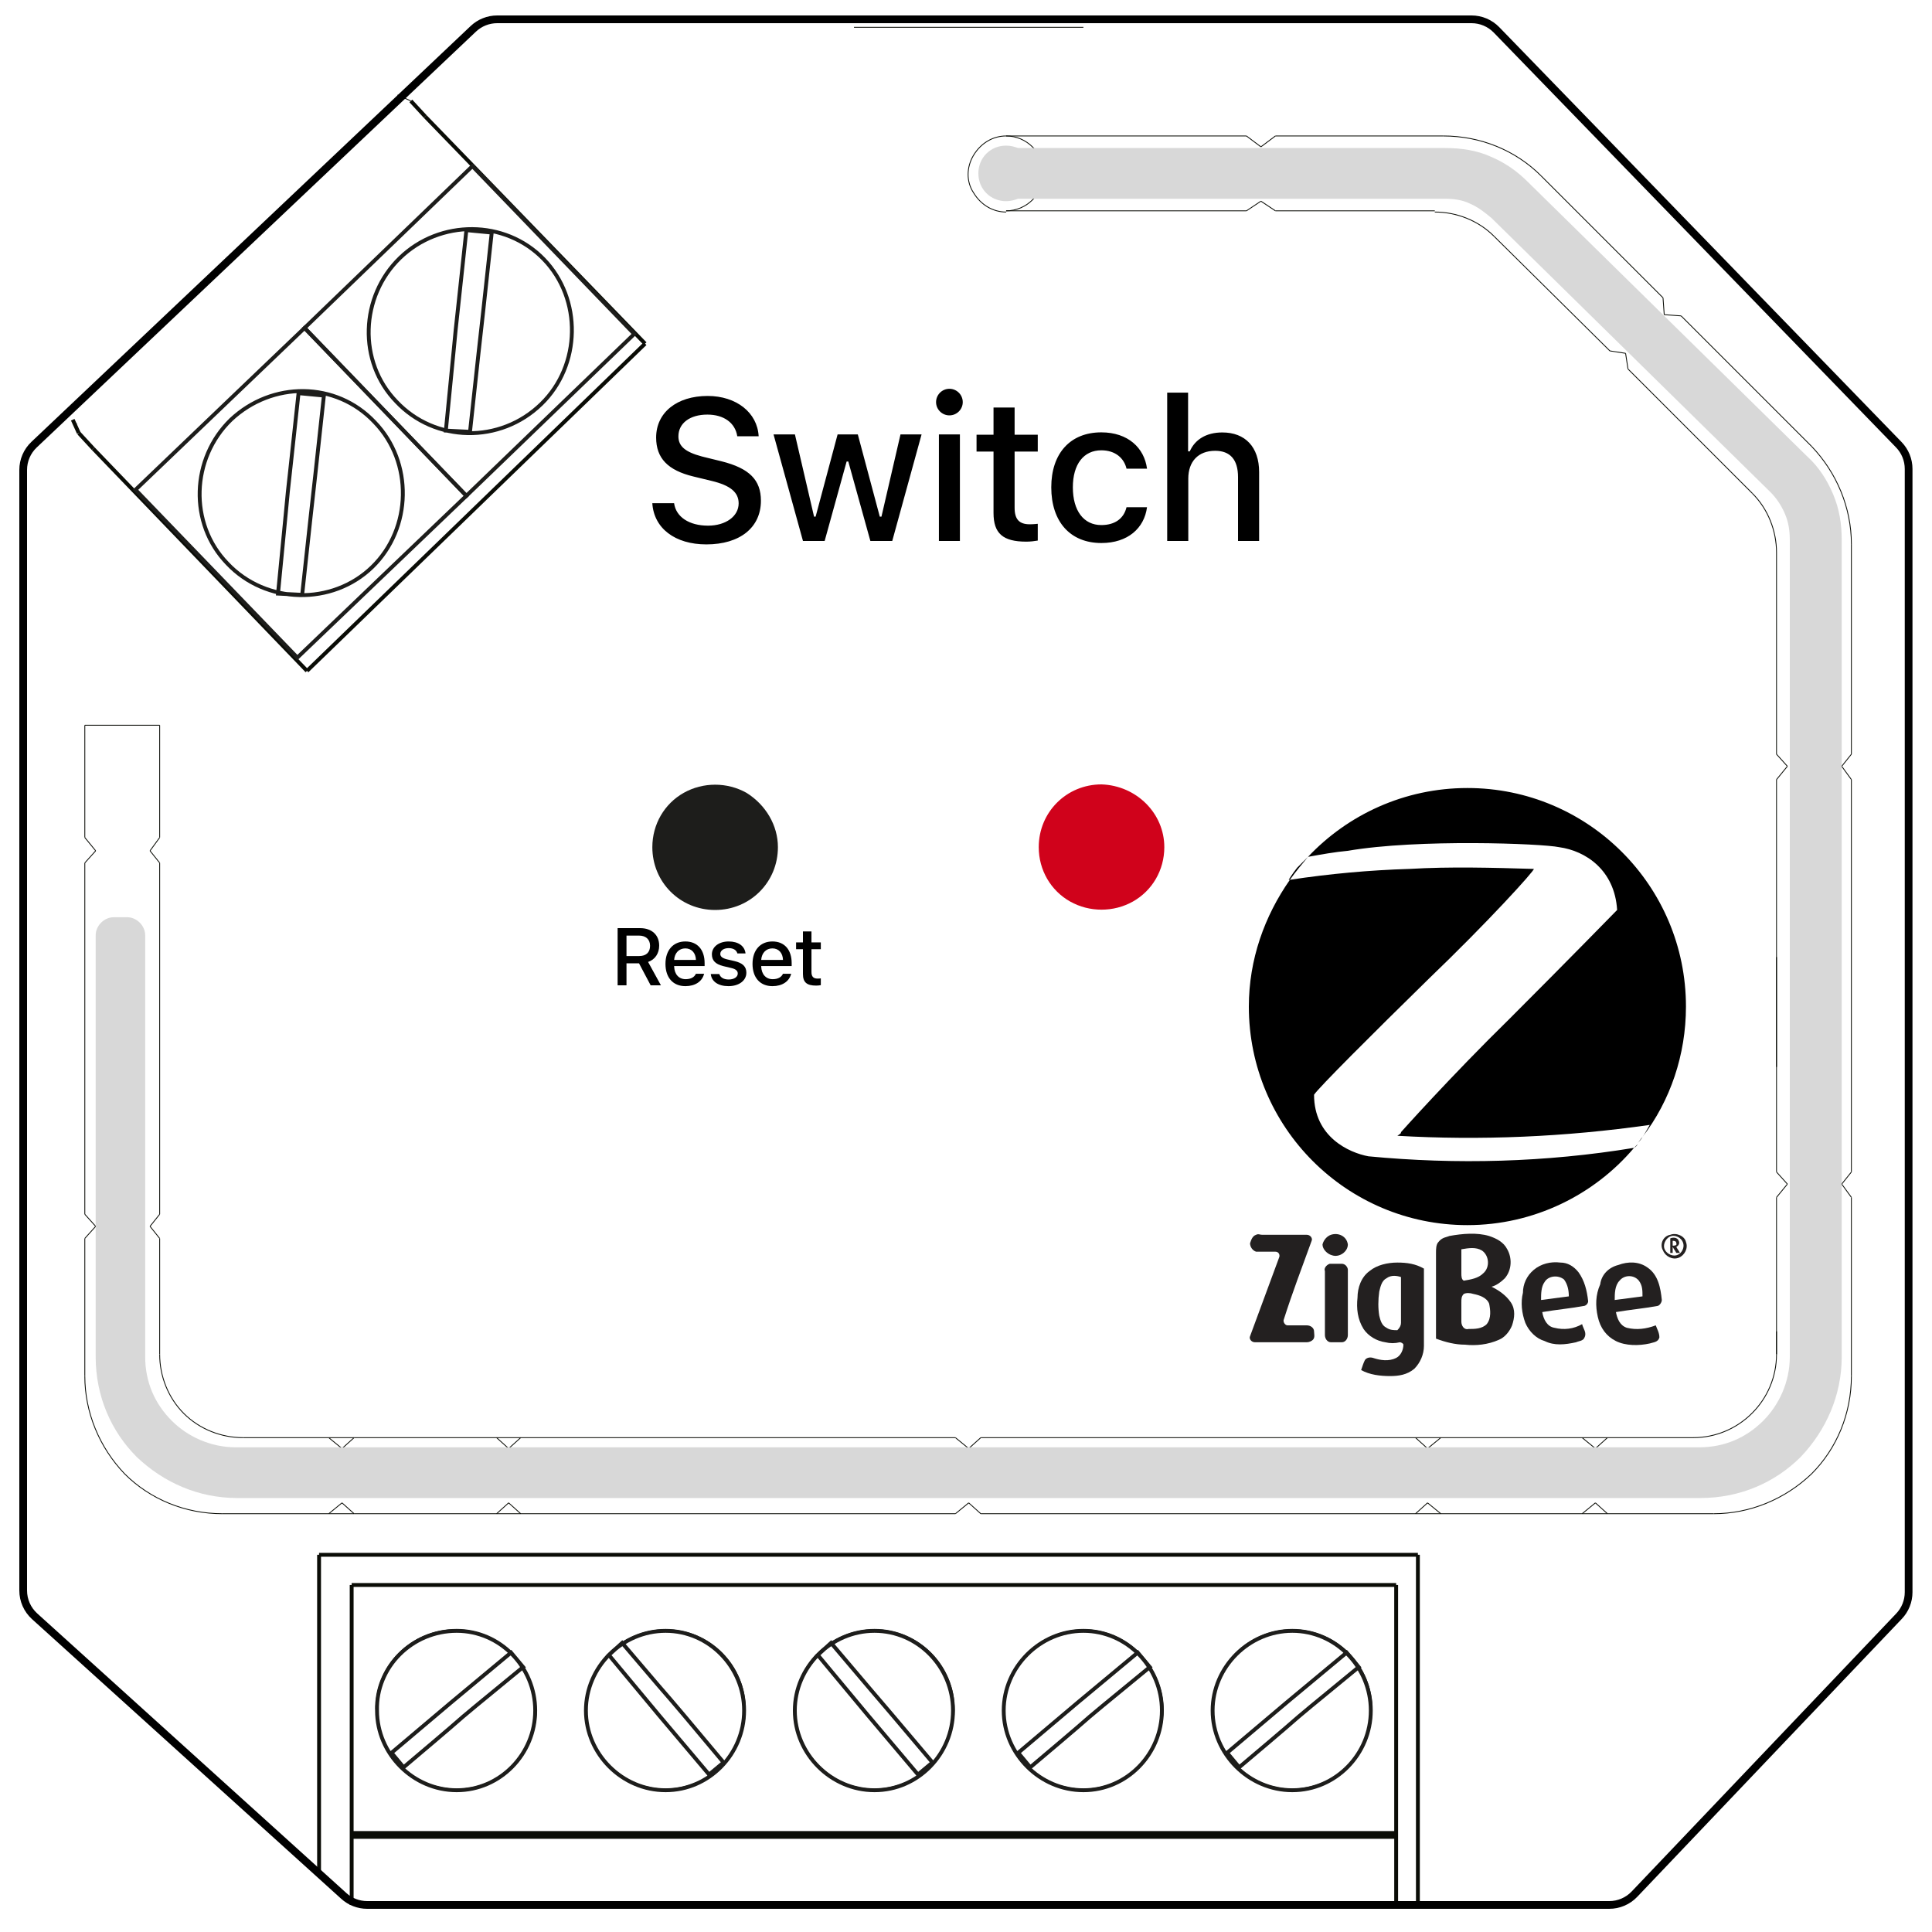 <?xml version="1.0" encoding="UTF-8"?>
<svg width="500px" height="500px" viewBox="0 0 500 500" version="1.1" xmlns="http://www.w3.org/2000/svg" xmlns:xlink="http://www.w3.org/1999/xlink">
    <!-- Generator: Sketch 59.1 (86144) - https://sketch.com -->
    <title>ZG_Switch</title>
    <desc>Created with Sketch.</desc>
    <g id="ZG_Switch" stroke="none" stroke-width="1" fill="none" fill-rule="evenodd">
        <g id="Group-3" transform="translate(5, 4)">
            <g id="Group-2" transform="translate(11.949, 0)">
                <g id="icon" transform="translate(0.75, 0.875)">
                    <rect id="Rectangle" x="73.312" y="405.312" width="270.312" height="85"></rect>
                    <line x1="21.125" y1="312.5" x2="23.625" y2="315.625" id="Path" stroke="#0A0C06" stroke-width="0.216" stroke-linejoin="bevel"></line>
                    <line x1="461.438" y1="135.938" x2="461.438" y2="190.312" id="Path" stroke="#0A0C06" stroke-width="0.216" stroke-linejoin="bevel"></line>
                    <line x1="23.625" y1="315.625" x2="23.625" y2="345.625" id="Path" stroke="#0A0C06" stroke-width="0.216" stroke-linejoin="bevel"></line>
                    <path d="M461.438,135.938 C461.438,126.562 457.688,117.5 451.125,110.625" id="Path" stroke="#0A0C06" stroke-width="0.216" stroke-linejoin="bevel"></path>
                    <line x1="23.625" y1="218.438" x2="23.625" y2="309.375" id="Path" stroke="#0A0C06" stroke-width="0.216" stroke-linejoin="bevel"></line>
                    <line x1="23.625" y1="182.812" x2="23.625" y2="211.875" id="Path" stroke="#0A0C06" stroke-width="0.216" stroke-linejoin="bevel"></line>
                    <line x1="4.25" y1="182.812" x2="23.625" y2="182.812" id="Path" stroke="#0A0C06" stroke-width="0.216" stroke-linejoin="bevel"></line>
                    <line x1="4.25" y1="211.875" x2="4.25" y2="182.812" id="Path" stroke="#0A0C06" stroke-width="0.216" stroke-linejoin="bevel"></line>
                    <line x1="7.062" y1="215.312" x2="4.25" y2="211.875" id="Path" stroke="#0A0C06" stroke-width="0.216" stroke-linejoin="bevel"></line>
                    <line x1="4.25" y1="218.438" x2="7.062" y2="215.312" id="Path" stroke="#0A0C06" stroke-width="0.216" stroke-linejoin="bevel"></line>
                    <line x1="4.25" y1="309.375" x2="4.25" y2="218.438" id="Path" stroke="#0A0C06" stroke-width="0.216" stroke-linejoin="bevel"></line>
                    <line x1="7.062" y1="312.5" x2="4.25" y2="309.375" id="Path" stroke="#0A0C06" stroke-width="0.216" stroke-linejoin="bevel"></line>
                    <line x1="4.25" y1="315.625" x2="7.062" y2="312.5" id="Path" stroke="#0A0C06" stroke-width="0.216" stroke-linejoin="bevel"></line>
                    <path d="M183.625,214.375 C183.625,223.438 176.438,230.625 167.375,230.625 C158.312,230.625 151.125,223.438 151.125,214.375 C151.125,208.438 154.25,203.125 159.25,200.312 C164.25,197.5 170.5,197.5 175.5,200.312 C180.5,203.438 183.625,208.75 183.625,214.375" id="Path" fill="#1D1D1B" fill-rule="nonzero"></path>
                    <line x1="92.375" y1="25.312" x2="149.25" y2="84.062" id="Path" stroke="#0A0C06" stroke-linejoin="bevel"></line>
                    <line x1="349.25" y1="397.5" x2="349.25" y2="488.125" id="Path" stroke="#0A0C06" stroke-linejoin="bevel"></line>
                    <line x1="64.875" y1="480.125" x2="64.875" y2="397.5" id="Path" stroke="#0A0C06" stroke-linejoin="bevel"></line>
                    <line x1="61.75" y1="168.75" x2="6.438" y2="111.25" id="Path" stroke="#0A0C06" stroke-linejoin="bevel"></line>
                    <line x1="64.875" y1="397.5" x2="349.25" y2="397.5" id="Path" stroke="#0A0C06" stroke-linejoin="bevel"></line>
                    <line x1="149.25" y1="84.062" x2="61.75" y2="168.75" id="Path" stroke="#0A0C06" stroke-linejoin="bevel"></line>
                    <line x1="23.625" y1="211.875" x2="21.125" y2="215.312" id="Path" stroke="#0A0C06" stroke-width="0.216" stroke-linejoin="bevel"></line>
                    <line x1="6.438" y1="111.25" x2="2.688" y2="107.188" id="Path" stroke="#0A0C06" stroke-linejoin="bevel"></line>
                    <line x1="85.188" y1="19.688" x2="88.625" y2="21.25" id="Path" stroke="#0A0C06" stroke-width="0.216" stroke-linejoin="bevel"></line>
                    <line x1="2.688" y1="107.188" x2="1.125" y2="103.75" id="Path" stroke="#0A0C06" stroke-linejoin="bevel"></line>
                    <path d="M442.062,138.125 C442.062,132.5 439.875,126.875 435.812,122.812" id="Path" stroke="#0A0C06" stroke-width="0.216" stroke-linejoin="bevel"></path>
                    <line x1="4.25" y1="351.25" x2="4.25" y2="315.625" id="Path" stroke="#0A0C06" stroke-width="0.216" stroke-linejoin="bevel"></line>
                    <line x1="417.375" y1="76.875" x2="451.125" y2="110.625" id="Path" stroke="#0A0C06" stroke-width="0.216" stroke-linejoin="bevel"></line>
                    <line x1="412.688" y1="72.188" x2="413" y2="76.562" id="Path" stroke="#0A0C06" stroke-width="0.216" stroke-linejoin="bevel"></line>
                    <line x1="308.625" y1="33.125" x2="312.375" y2="30.312" id="Path" stroke="#0A0C06" stroke-width="0.216" stroke-linejoin="bevel"></line>
                    <path d="M242.688,30.312 C239.25,30.312 236.125,32.188 234.25,35.312 C232.375,38.438 232.375,42.188 234.25,45 C236.125,48.125 239.25,50 242.688,50" id="Path" stroke="#0A0C06" stroke-width="0.216" stroke-linejoin="bevel"></path>
                    <line x1="308.625" y1="47.188" x2="304.875" y2="49.688" id="Path" stroke="#0A0C06" stroke-width="0.216" stroke-linejoin="bevel"></line>
                    <line x1="398.938" y1="85.938" x2="368.938" y2="56.25" id="Path" stroke="#0A0C06" stroke-width="0.216" stroke-linejoin="bevel"></line>
                    <line x1="23.625" y1="309.375" x2="21.125" y2="312.5" id="Path" stroke="#0A0C06" stroke-width="0.216" stroke-linejoin="bevel"></line>
                    <line x1="403.625" y1="90.625" x2="403" y2="86.562" id="Path" stroke="#0A0C06" stroke-width="0.216" stroke-linejoin="bevel"></line>
                    <path d="M4.25,351.25 C4.25,360.625 8,369.688 14.562,376.562 C21.125,383.125 30.188,386.875 39.875,386.875" id="Path" stroke="#0A0C06" stroke-width="0.216" stroke-linejoin="bevel"></path>
                    <line x1="413" y1="76.562" x2="417.375" y2="76.875" id="Path" stroke="#0A0C06" stroke-width="0.216" stroke-linejoin="bevel"></line>
                    <line x1="381.125" y1="40.625" x2="412.688" y2="72.188" id="Path" stroke="#0A0C06" stroke-width="0.216" stroke-linejoin="bevel"></line>
                    <line x1="304.875" y1="30.312" x2="308.625" y2="33.125" id="Path" stroke="#0A0C06" stroke-width="0.216" stroke-linejoin="bevel"></line>
                    <line x1="312.375" y1="49.688" x2="308.625" y2="47.188" id="Path" stroke="#0A0C06" stroke-width="0.216" stroke-linejoin="bevel"></line>
                    <line x1="403" y1="86.562" x2="398.938" y2="85.938" id="Path" stroke="#0A0C06" stroke-width="0.216" stroke-linejoin="bevel"></line>
                    <path d="M368.938,56.25 C364.875,52.188 359.25,50 353.625,50" id="Path" stroke="#0A0C06" stroke-width="0.216" stroke-linejoin="bevel"></path>
                    <line x1="435.812" y1="122.812" x2="403.625" y2="90.625" id="Path" stroke="#0A0C06" stroke-width="0.216" stroke-linejoin="bevel"></line>
                    <path d="M381.125,40.625 C374.562,34.062 365.5,30.312 355.812,30.312" id="Path" stroke="#0A0C06" stroke-width="0.216" stroke-linejoin="bevel"></path>
                    <line x1="312.375" y1="30.312" x2="355.812" y2="30.312" id="Path" stroke="#0A0C06" stroke-width="0.216" stroke-linejoin="bevel"></line>
                    <line x1="242.688" y1="30.312" x2="304.875" y2="30.312" id="Path" stroke="#0A0C06" stroke-width="0.216" stroke-linejoin="bevel"></line>
                    <line x1="304.875" y1="49.688" x2="242.688" y2="49.688" id="Path" stroke="#0A0C06" stroke-width="0.216" stroke-linejoin="bevel"></line>
                    <line x1="353.625" y1="49.688" x2="312.375" y2="49.688" id="Path" stroke="#0A0C06" stroke-width="0.216" stroke-linejoin="bevel"></line>
                    <line x1="461.438" y1="298.438" x2="458.938" y2="301.562" id="Path" stroke="#0A0C06" stroke-width="0.216" stroke-linejoin="bevel"></line>
                    <line x1="461.438" y1="190.312" x2="458.938" y2="193.438" id="Path" stroke="#0A0C06" stroke-width="0.216" stroke-linejoin="bevel"></line>
                    <line x1="458.938" y1="301.562" x2="461.438" y2="305" id="Path" stroke="#0A0C06" stroke-width="0.216" stroke-linejoin="bevel"></line>
                    <line x1="458.938" y1="193.438" x2="461.438" y2="196.875" id="Path" stroke="#0A0C06" stroke-width="0.216" stroke-linejoin="bevel"></line>
                    <path d="M283.625,214.375 C283.625,220.312 280.5,225.625 275.5,228.438 C270.5,231.25 264.25,231.25 259.25,228.438 C254.25,225.625 251.125,220.312 251.125,214.375 C251.125,205.312 258.312,198.125 267.375,198.125 C276.438,198.438 283.625,205.625 283.625,214.375" id="Path" fill="#D0021B" fill-rule="nonzero"></path>
                    <line x1="461.438" y1="305" x2="461.438" y2="351.25" id="Path" stroke="#0A0C06" stroke-width="0.216" stroke-linejoin="bevel"></line>
                    <line x1="461.438" y1="196.875" x2="461.438" y2="298.438" id="Path" stroke="#0A0C06" stroke-width="0.216" stroke-linejoin="bevel"></line>
                    <line x1="21.125" y1="215.312" x2="23.625" y2="218.438" id="Path" stroke="#0A0C06" stroke-width="0.216" stroke-linejoin="bevel"></line>
                    <line x1="73.938" y1="386.875" x2="67.375" y2="386.875" id="Path" stroke="#0A0C06" stroke-width="0.216" stroke-linejoin="bevel"></line>
                    <line x1="113.938" y1="384.062" x2="110.812" y2="386.875" id="Path" stroke="#0A0C06" stroke-width="0.216" stroke-linejoin="bevel"></line>
                    <line x1="117.062" y1="386.875" x2="113.938" y2="384.062" id="Path" stroke="#0A0C06" stroke-width="0.216" stroke-linejoin="bevel"></line>
                    <line x1="351.75" y1="384.062" x2="348.625" y2="386.875" id="Path" stroke="#0A0C06" stroke-width="0.216" stroke-linejoin="bevel"></line>
                    <line x1="355.188" y1="386.875" x2="351.75" y2="384.062" id="Path" stroke="#0A0C06" stroke-width="0.216" stroke-linejoin="bevel"></line>
                    <line x1="398.312" y1="386.875" x2="391.75" y2="386.875" id="Path" stroke="#0A0C06" stroke-width="0.216" stroke-linejoin="bevel"></line>
                    <line x1="442.062" y1="271.25" x2="442.062" y2="242.812" id="Path" stroke="#0A0C06" stroke-width="0.216" stroke-linejoin="bevel"></line>
                    <line x1="442.062" y1="345.625" x2="442.062" y2="339.688" id="Path" stroke="#0A0C06" stroke-width="0.216" stroke-linejoin="bevel"></line>
                    <line x1="391.75" y1="367.188" x2="398.312" y2="367.188" id="Path" stroke="#0A0C06" stroke-width="0.216" stroke-linejoin="bevel"></line>
                    <line x1="351.75" y1="370" x2="355.188" y2="367.188" id="Path" stroke="#0A0C06" stroke-width="0.216" stroke-linejoin="bevel"></line>
                    <path d="M242.688,49.688 C248,49.688 252.375,45.312 252.375,40" id="Path" stroke="#0A0C06" stroke-width="0.216" stroke-linejoin="bevel"></path>
                    <path d="M252.375,40 C252.375,34.688 248,30.312 242.688,30.312" id="Path" stroke="#0A0C06" stroke-width="0.216" stroke-linejoin="bevel"></path>
                    <line x1="262.688" y1="2.188" x2="203.312" y2="2.188" id="Path" stroke="#0A0C06" stroke-width="0.216" stroke-linejoin="bevel"></line>
                    <line x1="391.75" y1="386.875" x2="236.125" y2="386.875" id="Path" stroke="#0A0C06" stroke-width="0.216" stroke-linejoin="bevel"></line>
                    <path d="M425.812,386.875 C435.188,386.875 444.25,383.125 451.125,376.562 C457.688,370 461.438,360.938 461.438,351.25" id="Path" stroke="#0A0C06" stroke-width="0.216" stroke-linejoin="bevel"></path>
                    <line x1="442.062" y1="298.438" x2="442.062" y2="196.875" id="Path" stroke="#0A0C06" stroke-width="0.216" stroke-linejoin="bevel"></line>
                    <path d="M420.5,367.188 C432.375,367.188 442.062,357.5 442.062,345.625" id="Path" stroke="#0A0C06" stroke-width="0.216" stroke-linejoin="bevel"></path>
                    <line x1="395.188" y1="370" x2="398.312" y2="367.188" id="Path" stroke="#0A0C06" stroke-width="0.216" stroke-linejoin="bevel"></line>
                    <line x1="73.938" y1="367.188" x2="229.562" y2="367.188" id="Path" stroke="#0A0C06" stroke-width="0.216" stroke-linejoin="bevel"></line>
                    <line x1="67.375" y1="386.875" x2="39.875" y2="386.875" id="Path" stroke="#0A0C06" stroke-width="0.216" stroke-linejoin="bevel"></line>
                    <line x1="73.938" y1="386.875" x2="70.812" y2="384.062" id="Path" stroke="#0A0C06" stroke-width="0.216" stroke-linejoin="bevel"></line>
                    <line x1="236.125" y1="386.875" x2="233" y2="384.062" id="Path" stroke="#0A0C06" stroke-width="0.216" stroke-linejoin="bevel"></line>
                    <line x1="425.812" y1="386.875" x2="398.312" y2="386.875" id="Path" stroke="#0A0C06" stroke-width="0.216" stroke-linejoin="bevel"></line>
                    <line x1="442.062" y1="196.875" x2="444.875" y2="193.438" id="Path" stroke="#0A0C06" stroke-width="0.216" stroke-linejoin="bevel"></line>
                    <line x1="442.062" y1="345.625" x2="442.062" y2="305" id="Path" stroke="#0A0C06" stroke-width="0.216" stroke-linejoin="bevel"></line>
                    <line x1="398.312" y1="367.188" x2="420.5" y2="367.188" id="Path" stroke="#0A0C06" stroke-width="0.216" stroke-linejoin="bevel"></line>
                    <line x1="229.562" y1="367.188" x2="233" y2="370" id="Path" stroke="#0A0C06" stroke-width="0.216" stroke-linejoin="bevel"></line>
                    <path d="M23.625,345.625 C23.625,351.25 25.812,356.875 29.875,360.938 C33.938,365 39.562,367.188 45.188,367.188" id="Path" stroke="#0A0C06" stroke-width="0.216" stroke-linejoin="bevel"></path>
                    <line x1="233" y1="370" x2="236.125" y2="367.188" id="Path" stroke="#0A0C06" stroke-width="0.216" stroke-linejoin="bevel"></line>
                    <line x1="45.188" y1="367.188" x2="67.375" y2="367.188" id="Path" stroke="#0A0C06" stroke-width="0.216" stroke-linejoin="bevel"></line>
                    <line x1="70.812" y1="384.062" x2="67.375" y2="386.875" id="Path" stroke="#0A0C06" stroke-width="0.216" stroke-linejoin="bevel"></line>
                    <line x1="229.562" y1="386.875" x2="73.938" y2="386.875" id="Path" stroke="#0A0C06" stroke-width="0.216" stroke-linejoin="bevel"></line>
                    <line x1="395.188" y1="384.062" x2="391.75" y2="386.875" id="Path" stroke="#0A0C06" stroke-width="0.216" stroke-linejoin="bevel"></line>
                    <line x1="442.062" y1="190.312" x2="442.062" y2="138.125" id="Path" stroke="#0A0C06" stroke-width="0.216" stroke-linejoin="bevel"></line>
                    <line x1="444.875" y1="301.562" x2="442.062" y2="298.438" id="Path" stroke="#0A0C06" stroke-width="0.216" stroke-linejoin="bevel"></line>
                    <line x1="391.75" y1="367.188" x2="395.188" y2="370" id="Path" stroke="#0A0C06" stroke-width="0.216" stroke-linejoin="bevel"></line>
                    <line x1="70.812" y1="370" x2="73.938" y2="367.188" id="Path" stroke="#0A0C06" stroke-width="0.216" stroke-linejoin="bevel"></line>
                    <line x1="233" y1="384.062" x2="229.562" y2="386.875" id="Path" stroke="#0A0C06" stroke-width="0.216" stroke-linejoin="bevel"></line>
                    <line x1="398.312" y1="386.875" x2="395.188" y2="384.062" id="Path" stroke="#0A0C06" stroke-width="0.216" stroke-linejoin="bevel"></line>
                    <line x1="444.875" y1="193.438" x2="442.062" y2="190.312" id="Path" stroke="#0A0C06" stroke-width="0.216" stroke-linejoin="bevel"></line>
                    <line x1="442.062" y1="305" x2="444.875" y2="301.562" id="Path" stroke="#0A0C06" stroke-width="0.216" stroke-linejoin="bevel"></line>
                    <line x1="236.125" y1="367.188" x2="391.75" y2="367.188" id="Path" stroke="#0A0C06" stroke-width="0.216" stroke-linejoin="bevel"></line>
                    <line x1="67.375" y1="367.188" x2="70.812" y2="370" id="Path" stroke="#0A0C06" stroke-width="0.216" stroke-linejoin="bevel"></line>
                    <line x1="88.625" y1="21.25" x2="92.375" y2="25.312" id="Path" stroke="#0A0C06" stroke-linejoin="bevel"></line>
                    <line x1="348.625" y1="367.188" x2="351.75" y2="370" id="Path" stroke="#0A0C06" stroke-width="0.216" stroke-linejoin="bevel"></line>
                    <line x1="113.938" y1="370" x2="117.062" y2="367.188" id="Path" stroke="#0A0C06" stroke-width="0.216" stroke-linejoin="bevel"></line>
                    <line x1="110.812" y1="367.188" x2="113.938" y2="370" id="Path" stroke="#0A0C06" stroke-width="0.216" stroke-linejoin="bevel"></line>
                    <line x1="67.375" y1="367.188" x2="73.938" y2="367.188" id="Path" stroke="#0A0C06" stroke-width="0.216" stroke-linejoin="bevel"></line>
                    <path d="M120.812,437.5 C120.812,426.25 111.75,416.875 100.188,416.875 C88.938,416.875 79.562,425.938 79.562,437.5" id="Path" stroke="#0A0C06" stroke-width="0.216" stroke-linejoin="bevel"></path>
                    <path d="M79.875,437.5 C79.875,448.75 88.938,458.125 100.5,458.125 C111.75,458.125 121.125,449.062 121.125,437.5" id="Path" stroke="#0A0C06" stroke-width="0.216" stroke-linejoin="bevel"></path>
                    <path d="M175.188,437.5 C175.188,426.25 166.125,416.875 154.562,416.875 C143.312,416.875 133.938,425.938 133.938,437.5" id="Path" stroke="#0A0C06" stroke-width="0.216" stroke-linejoin="bevel"></path>
                    <path d="M133.938,437.5 C133.938,444.688 138,451.562 144.25,455.312 C150.5,459.062 158.312,459.062 164.875,455.312 C171.125,451.562 175.188,445 175.188,437.5" id="Path" stroke="#0A0C06" stroke-width="0.216" stroke-linejoin="bevel"></path>
                    <path d="M337.375,437.5 C337.375,426.25 328.312,416.875 316.75,416.875 C305.5,416.875 296.125,425.938 296.125,437.5" id="Path" stroke="#0A0C06" stroke-width="0.216" stroke-linejoin="bevel"></path>
                    <path d="M296.125,437.5 C296.125,444.688 300.188,451.562 306.438,455.312 C312.688,459.062 320.5,459.062 327.062,455.312 C333.312,451.562 337.375,445 337.375,437.5" id="Path" stroke="#0A0C06" stroke-width="0.216" stroke-linejoin="bevel"></path>
                    <path d="M283.312,437.5 C283.312,430.312 279.25,423.438 273,419.688 C266.75,415.938 258.938,415.938 252.375,419.688 C246.125,423.438 242.062,430 242.062,437.5" id="Path" stroke="#0A0C06" stroke-width="0.216" stroke-linejoin="bevel"></path>
                    <path d="M242.062,437.5 C242.062,448.75 251.125,458.125 262.688,458.125 C273.938,458.125 283.312,449.062 283.312,437.5" id="Path" stroke="#0A0C06" stroke-width="0.216" stroke-linejoin="bevel"></path>
                    <path d="M229.25,437.5 C229.25,426.25 220.188,416.875 208.625,416.875 C197.375,416.875 188,425.938 188,437.5" id="Path" stroke="#0A0C06" stroke-width="0.216" stroke-linejoin="bevel"></path>
                    <path d="M188,437.5 C188,444.688 192.062,451.562 198.312,455.312 C204.562,459.062 212.375,459.062 218.938,455.312 C225.188,451.562 229.25,445 229.25,437.5" id="Path" stroke="#0A0C06" stroke-width="0.216" stroke-linejoin="bevel"></path>
                    <line x1="73.312" y1="470" x2="343.625" y2="470" id="Path" stroke="#0A0C06" stroke-width="2" stroke-linejoin="bevel"></line>
                    <line x1="343.625" y1="405.312" x2="73.312" y2="405.312" id="Path" stroke="#0A0C06" stroke-linejoin="bevel"></line>
                    <line x1="343.625" y1="405.312" x2="343.625" y2="488.125" id="Path" stroke="#0A0C06" stroke-linejoin="bevel"></line>
                    <line x1="2.062" y1="105" x2="2.062" y2="104.688" id="Path" stroke="#0A0C06" stroke-width="0.216" stroke-linejoin="bevel"></line>
                    <line x1="73.312" y1="488.125" x2="73.312" y2="405.312" id="Path" stroke="#0A0C06" stroke-linejoin="bevel"></line>
                    <path d="M41.125,140.938 C31.125,130.625 31.75,113.75 42.062,103.75 C52.688,93.75 69.25,93.75 79.25,104.375 C89.25,114.688 88.938,131.875 78.625,141.875 C68.312,151.875 51.125,151.562 41.125,140.938 Z M103,123.438 L61.125,80 L17.375,121.875 L59.25,165.312 L103,123.438 Z M54.25,148.75 L60.5,149.062 C65.188,105.625 61.438,140.938 66.125,97.5 L59.562,96.875 C54.875,140.625 58.625,104.062 54.25,148.75 Z" id="Shape" stroke="#1D1D1B"></path>
                    <path d="M84.875,99.062 C74.875,88.75 75.5,71.875 85.812,61.875 C96.125,51.875 113,51.875 123,62.188 C133,72.5 132.688,89.688 122.375,99.688 C111.75,110 94.875,109.688 84.875,99.062 Z M146.438,81.562 L104.562,38.125 L61.125,80 L103,123.438 L146.438,81.562 Z M97.688,106.562 L103.938,106.875 C108.625,63.438 104.875,98.75 109.562,55.312 L103,54.688 C98.312,98.75 102.062,62.188 97.688,106.562 Z" id="Shape" stroke="#1D1D1B"></path>
                    <path d="M100.5,417.188 C111.75,417.188 120.812,426.562 120.812,437.812 C120.812,449.062 111.75,458.438 100.5,458.438 C89.25,458.438 79.875,449.062 79.875,437.812 C79.562,426.562 88.938,417.188 100.5,417.188 Z M117.688,426.562 L114.562,422.812 C88.312,444.688 109.562,426.875 83.625,448.75 L86.75,452.5 C112.688,430.625 91.438,448.125 117.688,426.562 Z" id="Shape" stroke="#1D1D1B"></path>
                    <path d="M154.562,417.188 C165.812,417.188 174.875,426.562 174.875,437.812 C174.875,449.062 165.812,458.438 154.562,458.438 C143.312,458.438 133.938,449.062 133.938,437.812 C133.938,426.562 143.312,417.188 154.562,417.188 Z M143.312,420.312 L139.875,423.438 C161.75,449.688 143.938,428.438 165.812,454.375 L169.562,451.25 C148.625,426.25 162.688,443.125 143.312,420.312 Z" id="Shape" stroke="#1D1D1B"></path>
                    <path d="M208.625,417.188 C219.875,417.188 228.938,426.562 228.938,437.812 C228.938,449.062 219.875,458.438 208.625,458.438 C197.375,458.438 188,449.062 188,437.812 C188,426.562 197.375,417.188 208.625,417.188 Z M197.375,420.312 L193.938,423.438 C215.812,449.688 198,428.438 219.875,454.375 L223.625,451.25 C201.438,425 219.875,446.875 197.375,420.312 Z" id="Shape" stroke="#1D1D1B"></path>
                    <path d="M262.688,417.188 C273.938,417.188 283,426.562 283,437.812 C283,449.062 273.938,458.438 262.688,458.438 C251.438,458.438 242.062,449.062 242.062,437.812 C242.062,426.562 251.438,417.188 262.688,417.188 Z M279.875,426.562 L276.75,422.812 C250.5,444.688 271.75,426.875 245.812,448.75 L248.938,452.5 C274.875,430.625 253.625,448.125 279.875,426.562 Z" id="Shape" stroke="#1D1D1B"></path>
                    <path d="M316.75,417.188 C328,417.188 337.062,426.562 337.062,437.812 C337.062,449.062 328,458.438 316.75,458.438 C305.5,458.438 296.125,449.062 296.125,437.812 C296.125,426.562 305.5,417.188 316.75,417.188 Z M333.938,426.562 L330.812,422.812 C304.562,444.688 325.812,426.875 299.875,448.75 L303,452.5 C328.938,430.625 307.688,448.125 333.938,426.562 Z" id="Shape" stroke="#1D1D1B"></path>
                    <path d="M242.688,32.812 C243.938,32.812 244.875,33.125 245.812,33.438 L356.438,33.438 C360.5,33.438 364.562,34.062 368,35.625 C371.75,37.188 374.875,39.375 377.688,42.188 L449.875,113.125 C453,115.938 455.188,119.375 456.75,123.125 C458.312,126.875 458.938,130.625 458.938,135 L458.938,346.25 C458.938,356.25 454.875,365.312 448.312,372.188 L448.312,372.188 C441.75,378.75 432.688,382.812 422.375,382.812 L422.375,382.812 L43.625,382.812 L43.625,382.812 C33.625,382.812 24.562,378.75 17.688,372.188 L17.688,372.188 C11.125,365.625 7.062,356.562 7.062,346.25 L7.062,237.188 C7.062,234.688 9.25,232.5 11.75,232.5 L15.188,232.5 C17.688,232.5 19.875,234.688 19.875,237.188 L19.875,346.25 C19.875,352.812 22.375,358.438 26.75,362.812 L26.75,362.812 C30.812,366.875 36.75,369.688 43.312,369.688 L43.312,369.688 L422.062,369.688 L422.062,369.688 C428.625,369.688 434.25,367.188 438.625,362.812 L438.625,362.812 C442.688,358.75 445.5,352.812 445.5,346.25 L445.5,135 C445.5,132.5 445.188,130.312 444.25,128.125 C443.312,125.938 442.062,124.062 440.5,122.5 L368.312,51.562 C366.438,50 364.875,48.75 362.688,47.812 C360.812,46.875 358.625,46.562 356.125,46.562 L245.812,46.562 C244.875,46.875 243.938,47.188 242.688,47.188 C238.625,47.188 235.5,44.062 235.5,40 C235.5,35.938 238.625,32.812 242.688,32.812" id="Path" fill="#D8D8D8" fill-rule="nonzero"></path>
                    <g id="Group" transform="translate(303.625, 196.875)" fill="#000000" fill-rule="nonzero">
                        <path d="M82.188,17.5 C89.062,18.438 96.562,23.438 97.188,33.75 C97.188,33.75 84.375,46.875 69.375,61.875 C54.062,76.875 41.25,91.25 41.25,91.25 C41.25,91.562 41.25,91.562 40.312,92.188 C61.875,93.438 83.75,92.5 105.625,89.375 C105.625,89.375 104.062,92.188 103.75,92.5 L103.75,92.5 C110.938,83.125 115,71.25 115,58.75 C115,27.5 89.688,2.188 58.438,2.188 C42.188,2.188 27.5,9.062 17.188,20 C20.625,19.375 24.062,18.75 27.5,18.438 C45.625,15.312 77.812,16.562 82.188,17.5 Z" id="Path"></path>
                        <path d="M102.5,94.375 C102.188,95 101.562,95.312 101.562,95.312 C101.875,95 102.188,94.688 102.5,94.375 Z" id="Path"></path>
                        <path d="M32.812,97.5 C27.812,96.562 18.75,92.5 18.75,81.562 C20,79.688 33.438,66.25 48.438,51.562 C63.75,36.875 75.938,23.438 75.625,23.125 C65,22.812 54.062,22.5 43.438,23.125 C33.125,23.438 22.812,24.375 12.5,25.938 C5.938,35.312 1.875,46.562 1.875,58.75 C1.875,90 27.188,115.312 58.438,115.312 C75.625,115.312 91.25,107.5 101.562,95.312 C78.75,99.062 55.625,99.688 32.812,97.5 Z" id="Path"></path>
                        <path d="M17.188,20 C17.188,20 15.625,21.562 14.375,22.812 C13.125,24.375 12.188,25.938 12.188,25.938 L12.5,25.938 C14.062,23.75 15.625,21.875 17.188,20 L17.188,20 Z" id="Path"></path>
                        <path d="M103.75,92.5 C103.438,93.125 102.812,93.75 102.5,94.062 C102.812,93.75 103.438,92.812 103.75,92.5 Z" id="Path"></path>
                    </g>
                    <g id="_x23_232020ff" transform="translate(303.625, 312.5)" fill="#232020" fill-rule="nonzero">
                        <path d="M3.75,2.188 C4.375,1.875 4.688,2.188 5.312,2.188 C9.062,2.188 13.125,2.188 16.875,2.188 C17.812,2.188 18.438,3.125 18.125,3.75 C15.625,10.625 13.125,17.188 10.938,24.062 C10.625,24.688 11.25,25.625 11.875,25.625 C13.438,25.625 15.312,25.625 16.875,25.625 C17.812,25.625 18.75,26.25 18.75,27.188 C18.75,27.812 19.062,28.75 18.438,29.375 C18.125,29.688 17.5,30 16.875,30 C12.5,30 7.812,30 3.438,30 C2.5,30 1.875,29.062 2.188,28.438 C4.688,21.562 7.188,15 9.688,8.125 C10,7.5 9.688,6.562 8.75,6.562 C7.188,6.562 5.312,6.562 3.75,6.562 C2.812,6.25 2.188,5.312 2.188,4.375 C2.5,3.438 2.812,2.5 3.75,2.188 Z" id="Path"></path>
                        <path d="M23.125,2.188 C25,1.562 27.188,2.5 27.5,4.688 C27.5,6.562 25.312,8.125 23.438,7.5 C22.188,7.188 20.938,5.938 20.938,4.688 C21.25,3.438 22.188,2.5 23.125,2.188 Z" id="Path"></path>
                        <path d="M53.75,2.5 C57.188,1.875 60.938,1.562 64.062,2.5 C65.938,3.125 67.812,4.062 68.75,5.938 C70,8.125 70,11.25 68.125,13.438 C67.188,14.375 65.938,15.312 64.688,15.625 C66.562,16.562 68.438,17.812 69.688,19.688 C70.938,21.562 70.625,23.75 70,25.625 C69.375,27.188 68.125,28.75 66.562,29.375 C63.75,30.625 60.625,30.938 57.812,30.625 C55.312,30.625 52.812,30 50.312,29.062 C50.312,21.562 50.312,14.375 50.312,6.875 C50.312,5.938 50.312,4.688 50.938,4.062 C51.875,2.812 53.125,2.812 53.75,2.5 M56.875,5.938 C56.875,8.125 56.875,10 56.875,12.188 C56.875,12.812 56.875,13.75 57.5,14.062 C59.375,13.75 61.25,13.438 62.5,12.188 C64.375,10.625 64.062,7.5 62.188,6.25 C60.625,5.312 58.75,5.625 56.875,5.938 M57.5,17.5 C56.875,18.125 56.875,18.75 56.875,19.688 C56.875,21.25 56.875,23.125 56.875,24.688 C56.875,25.625 57.5,26.875 58.75,26.562 C60.312,26.562 62.188,26.562 63.438,25.312 C64.688,23.75 64.375,21.562 64.062,20 C63.438,18.438 61.562,17.812 60,17.5 C59.062,17.188 58.125,17.188 57.5,17.5 Z" id="Shape"></path>
                        <path d="M110.938,2.188 C112.5,1.562 114.688,2.5 115,4.062 C115.625,5.625 114.688,7.5 113.125,8.125 C111.562,8.75 109.688,7.812 109.062,6.25 C108.125,4.688 109.062,2.5 110.938,2.188 M111.25,2.5 C110,2.812 109.062,4.375 109.375,5.625 C109.688,6.875 111.25,7.812 112.5,7.5 C113.75,7.188 114.375,5.938 114.375,5 C114.375,3.438 112.812,2.188 111.25,2.5 Z" id="Shape"></path>
                        <path d="M110.938,3.125 C111.562,2.812 112.812,2.812 113.125,3.75 C113.438,4.375 113.125,5 112.5,5.312 C112.812,5.938 113.125,6.25 113.438,6.875 C113.125,6.875 112.812,6.875 112.5,6.875 C112.188,6.25 111.875,5.938 111.562,5.312 C111.562,5.938 111.562,6.25 111.562,6.875 C111.562,6.875 111.25,6.875 110.938,6.875 C110.938,5.625 110.938,4.375 110.938,3.125 M111.562,3.75 C111.562,4.062 111.562,4.688 111.562,5 C111.875,5 112.812,5 112.5,4.375 C112.5,3.75 111.875,3.75 111.562,3.75 Z" id="Shape"></path>
                        <path d="M33.125,11.562 C35,10 37.812,9.375 40.312,9.375 C42.812,9.375 45,9.688 47.188,10.938 C47.188,17.5 47.188,24.375 47.188,30.938 C47.188,33.125 46.25,35.312 44.688,36.875 C42.812,38.438 40.625,38.75 38.438,38.75 C35.938,38.75 33.125,38.438 30.938,37.188 C31.25,36.25 31.562,35.312 31.875,34.688 C32.188,34.062 33.125,33.75 34.062,34.062 C35.938,34.688 38.125,35 40,34.062 C41.25,33.438 41.875,31.875 41.875,30.625 C41.875,30.312 41.25,30 40.938,30 C39.688,30.312 38.438,30.312 37.188,30 C35,29.688 32.812,28.438 31.562,26.562 C30,24.062 29.688,21.25 30,18.438 C30,15.938 30.938,13.125 33.125,11.562 M37.5,13.438 C36.25,14.062 35.938,15.625 35.625,16.875 C35.312,19.062 35.312,21.25 35.625,23.125 C35.938,24.375 36.25,25.625 37.5,26.25 C38.438,26.875 39.375,26.875 40.312,26.875 C40.938,26.25 41.25,25.625 41.25,25 C41.25,20.938 41.25,17.188 41.25,13.125 C40.312,12.812 38.75,12.5 37.5,13.438 Z" id="Shape"></path>
                        <path d="M75.625,11.25 C77.5,9.688 80,9.062 82.5,9.375 C84.375,9.375 85.938,10.312 87.188,11.875 C88.75,14.062 89.375,16.562 89.688,19.375 C89.688,20 89.062,20.625 88.438,20.625 C85,21.25 81.562,21.562 77.812,22.188 C78.125,24.062 79.062,25.938 80.938,26.25 C83.438,26.875 85.938,26.562 88.125,25.312 C88.438,26.562 89.375,27.5 88.75,28.75 C88.438,29.688 87.188,29.688 86.562,30 C83.75,30.625 80.938,30.938 78.438,29.688 C76.25,29.062 74.375,27.188 73.438,25 C72.5,22.5 72.188,19.688 72.812,17.188 C72.812,15 73.75,12.812 75.625,11.25 M78.438,14.375 C77.5,15.625 77.5,17.5 77.5,19.062 C80,18.75 82.188,18.438 84.688,18.125 C84.688,16.562 84.375,15 83.438,13.75 C81.875,12.5 79.375,12.812 78.438,14.375 Z" id="Shape"></path>
                        <path d="M97.5,10 C100,9.062 102.812,9.062 105,10.625 C107.812,12.5 108.438,15.938 108.75,19.062 C108.75,19.688 108.125,20.625 107.5,20.625 C104.062,21.25 100.625,21.562 96.875,22.188 C97.188,23.75 97.812,25.625 99.688,26.25 C102.188,26.875 104.688,26.562 107.188,25.625 C107.5,26.562 108.125,27.5 108.125,28.75 C107.812,30 106.562,30 105.625,30.312 C102.812,30.938 99.375,30.938 96.875,29.688 C94.375,28.438 92.812,26.25 92.188,23.438 C91.562,20.625 91.562,17.812 92.812,15 C93.125,12.5 95,10.625 97.5,10 M97.812,14.062 C96.562,15.312 96.562,17.5 96.562,19.062 C99.062,18.75 101.25,18.438 103.75,18.125 C103.75,16.562 103.75,15.312 102.812,14.062 C101.562,12.5 99.062,12.5 97.812,14.062 Z" id="Shape"></path>
                        <path d="M22.812,9.688 C23.75,9.688 25,9.688 25.938,9.688 C26.875,9.688 27.5,10.625 27.5,11.25 C27.5,16.875 27.5,22.5 27.5,28.125 C27.5,29.062 26.875,30 25.938,30 C25,30 24.062,30 23.125,30 C22.188,30 21.562,29.062 21.562,28.125 C21.562,22.5 21.562,17.188 21.562,11.562 C21.25,10.938 21.875,10 22.812,9.688 Z" id="Path"></path>
                    </g>
                </g>
            </g>
            <path d="M3.813,111.08 C2.017,112.78 1,115.143 1,117.616 L1,407.623 C1,410.167 2.076,412.592 3.963,414.298 L83.988,486.675 C85.643,488.171 87.794,489 90.025,489 L411.478,489 C413.942,489 416.298,487.99 417.997,486.205 L486.468,414.269 C488.061,412.596 488.949,410.374 488.949,408.064 L488.949,117.365 C488.949,115.026 488.038,112.779 486.41,111.099 L382.296,3.735 C380.601,1.987 378.27,1 375.835,1 L123.673,1 C121.371,1 119.157,1.882 117.485,3.464 L3.813,111.08 Z" id="Rectangle" stroke="#000000" stroke-width="2"></path>
        </g>
        <path d="M162.136,249.309 L165.377,249.309 L168.391,255 L171.047,255 L167.725,248.95 C169.529,248.345 170.596,246.725 170.596,244.726 C170.596,241.967 168.678,240.204 165.694,240.204 L159.84,240.204 L159.84,255 L162.136,255 L162.136,249.309 Z M162.136,242.131 L165.377,242.131 C167.151,242.131 168.237,243.126 168.237,244.777 C168.237,246.469 167.212,247.422 165.438,247.422 L162.136,247.422 L162.136,242.131 Z M180.097,252.016 C179.687,252.918 178.774,253.411 177.441,253.411 C175.678,253.411 174.54,252.139 174.468,250.119 L174.468,250.017 L182.353,250.017 L182.353,249.258 C182.353,245.771 180.477,243.649 177.37,243.649 C174.222,243.649 172.222,245.915 172.222,249.453 C172.222,253.011 174.181,255.215 177.38,255.215 C179.933,255.215 181.738,253.985 182.22,252.016 L180.097,252.016 Z M177.359,245.443 C178.99,245.443 180.056,246.623 180.107,248.427 L174.468,248.427 C174.591,246.633 175.729,245.443 177.359,245.443 Z M184.236,246.981 C184.236,248.569 185.146,249.502 187.103,250.009 L189.291,250.529 C190.409,250.796 190.932,251.247 190.932,251.944 C190.932,252.857 189.957,253.493 188.583,253.493 C187.25,253.493 186.43,252.949 186.153,252.078 L183.949,252.078 C184.143,254.016 185.876,255.215 188.532,255.215 C191.198,255.215 193.157,253.811 193.157,251.739 C193.157,250.119 192.162,249.207 190.039,248.714 L188.183,248.284 C186.974,247.997 186.41,247.566 186.41,246.879 C186.41,245.977 187.343,245.372 188.573,245.372 C189.824,245.372 190.624,245.915 190.829,246.746 L192.941,246.746 C192.726,244.818 191.085,243.649 188.573,243.649 C186.051,243.649 184.236,245.043 184.236,246.981 Z M202.627,252.016 C202.217,252.918 201.304,253.411 199.971,253.411 C198.208,253.411 197.07,252.139 196.998,250.119 L196.998,250.017 L204.883,250.017 L204.883,249.258 C204.883,245.771 203.007,243.649 199.9,243.649 C196.752,243.649 194.752,245.915 194.752,249.453 C194.752,253.011 196.711,255.215 199.91,255.215 C202.463,255.215 204.268,253.985 204.75,252.016 L202.627,252.016 Z M199.889,245.443 C201.52,245.443 202.586,246.623 202.637,248.427 L196.998,248.427 C197.121,246.633 198.259,245.443 199.889,245.443 Z M207.801,241.055 L210.006,241.055 L210.006,243.895 L212.426,243.895 L212.426,245.659 L210.006,245.659 L210.006,251.534 C210.006,252.734 210.488,253.257 211.585,253.257 C211.923,253.257 212.118,253.236 212.426,253.206 L212.426,254.959 C212.067,255.021 211.657,255.072 211.226,255.072 C208.776,255.072 207.801,254.21 207.801,252.067 L207.801,245.659 L206.027,245.659 L206.027,243.895 L207.801,243.895 L207.801,241.055 Z" id="Reset" fill="#000000" fill-rule="nonzero"></path>
        <path d="M168.818,130.225 C169.224,136.725 174.683,140.889 182.808,140.889 C191.492,140.889 196.925,136.521 196.925,129.59 C196.925,124.2 193.934,121.189 186.697,119.376 L182.275,118.291 L181.627,118.126 C177.326,116.979 175.572,115.476 175.572,112.934 C175.572,109.506 178.568,107.297 183.062,107.297 C187.328,107.297 190.273,109.43 190.806,112.908 L196.341,112.908 C196.011,106.789 190.578,102.473 183.138,102.473 C175.14,102.473 169.808,106.789 169.808,113.238 C169.808,118.57 172.83,121.719 179.457,123.318 L184.179,124.461 C189.029,125.629 191.162,127.406 191.162,130.275 C191.162,133.627 187.81,136.039 183.24,136.039 C178.339,136.039 174.937,133.779 174.455,130.225 L168.818,130.225 Z M238.505,112.426 L233.046,112.426 L228.12,133.703 L227.689,133.703 L222.001,112.426 L216.771,112.426 L211.083,133.703 L210.677,133.703 L205.726,112.426 L200.191,112.426 L207.808,140 L213.419,140 L219.107,119.434 L219.538,119.434 L225.251,140 L230.913,140 L238.505,112.426 Z M245.706,107.5 C247.611,107.5 249.159,105.951 249.159,104.072 C249.159,102.168 247.611,100.619 245.706,100.619 C243.802,100.619 242.253,102.168 242.253,104.072 C242.253,105.951 243.802,107.5 245.706,107.5 Z M242.989,140 L248.423,140 L248.423,112.426 L242.989,112.426 L242.989,140 Z M257.122,105.469 L257.122,112.502 L252.729,112.502 L252.729,116.869 L257.122,116.869 L257.122,132.738 C257.122,138.045 259.534,140.178 265.602,140.178 C266.669,140.178 267.685,140.051 268.573,139.898 L268.573,135.557 L267.974,135.615 C267.507,135.658 267.09,135.684 266.491,135.684 C263.774,135.684 262.581,134.389 262.581,131.418 L262.581,116.869 L268.573,116.869 L268.573,112.502 L262.581,112.502 L262.581,105.469 L257.122,105.469 Z M296.848,121.287 C296.137,115.93 291.948,111.893 285.016,111.893 C276.968,111.893 272.067,117.352 272.067,126.111 C272.067,135.049 276.993,140.533 285.042,140.533 C291.872,140.533 296.137,136.699 296.848,131.266 L291.542,131.266 C290.831,134.262 288.469,135.887 285.016,135.887 C280.471,135.887 277.653,132.205 277.653,126.111 C277.653,120.145 280.446,116.539 285.016,116.539 C288.673,116.539 290.907,118.596 291.542,121.287 L296.848,121.287 Z M302.069,140 L302.069,101.609 L307.477,101.609 L307.477,116.818 L307.909,116.818 C309.254,113.746 312.174,111.918 316.338,111.918 C322.229,111.918 325.86,115.65 325.86,122.176 L325.86,140 L320.401,140 L320.401,123.471 C320.401,118.926 318.344,116.666 314.485,116.666 C310.016,116.666 307.528,119.535 307.528,123.852 L307.528,140 L302.069,140 Z" id="Switch" fill="#000000" fill-rule="nonzero"></path>
    </g>
</svg>